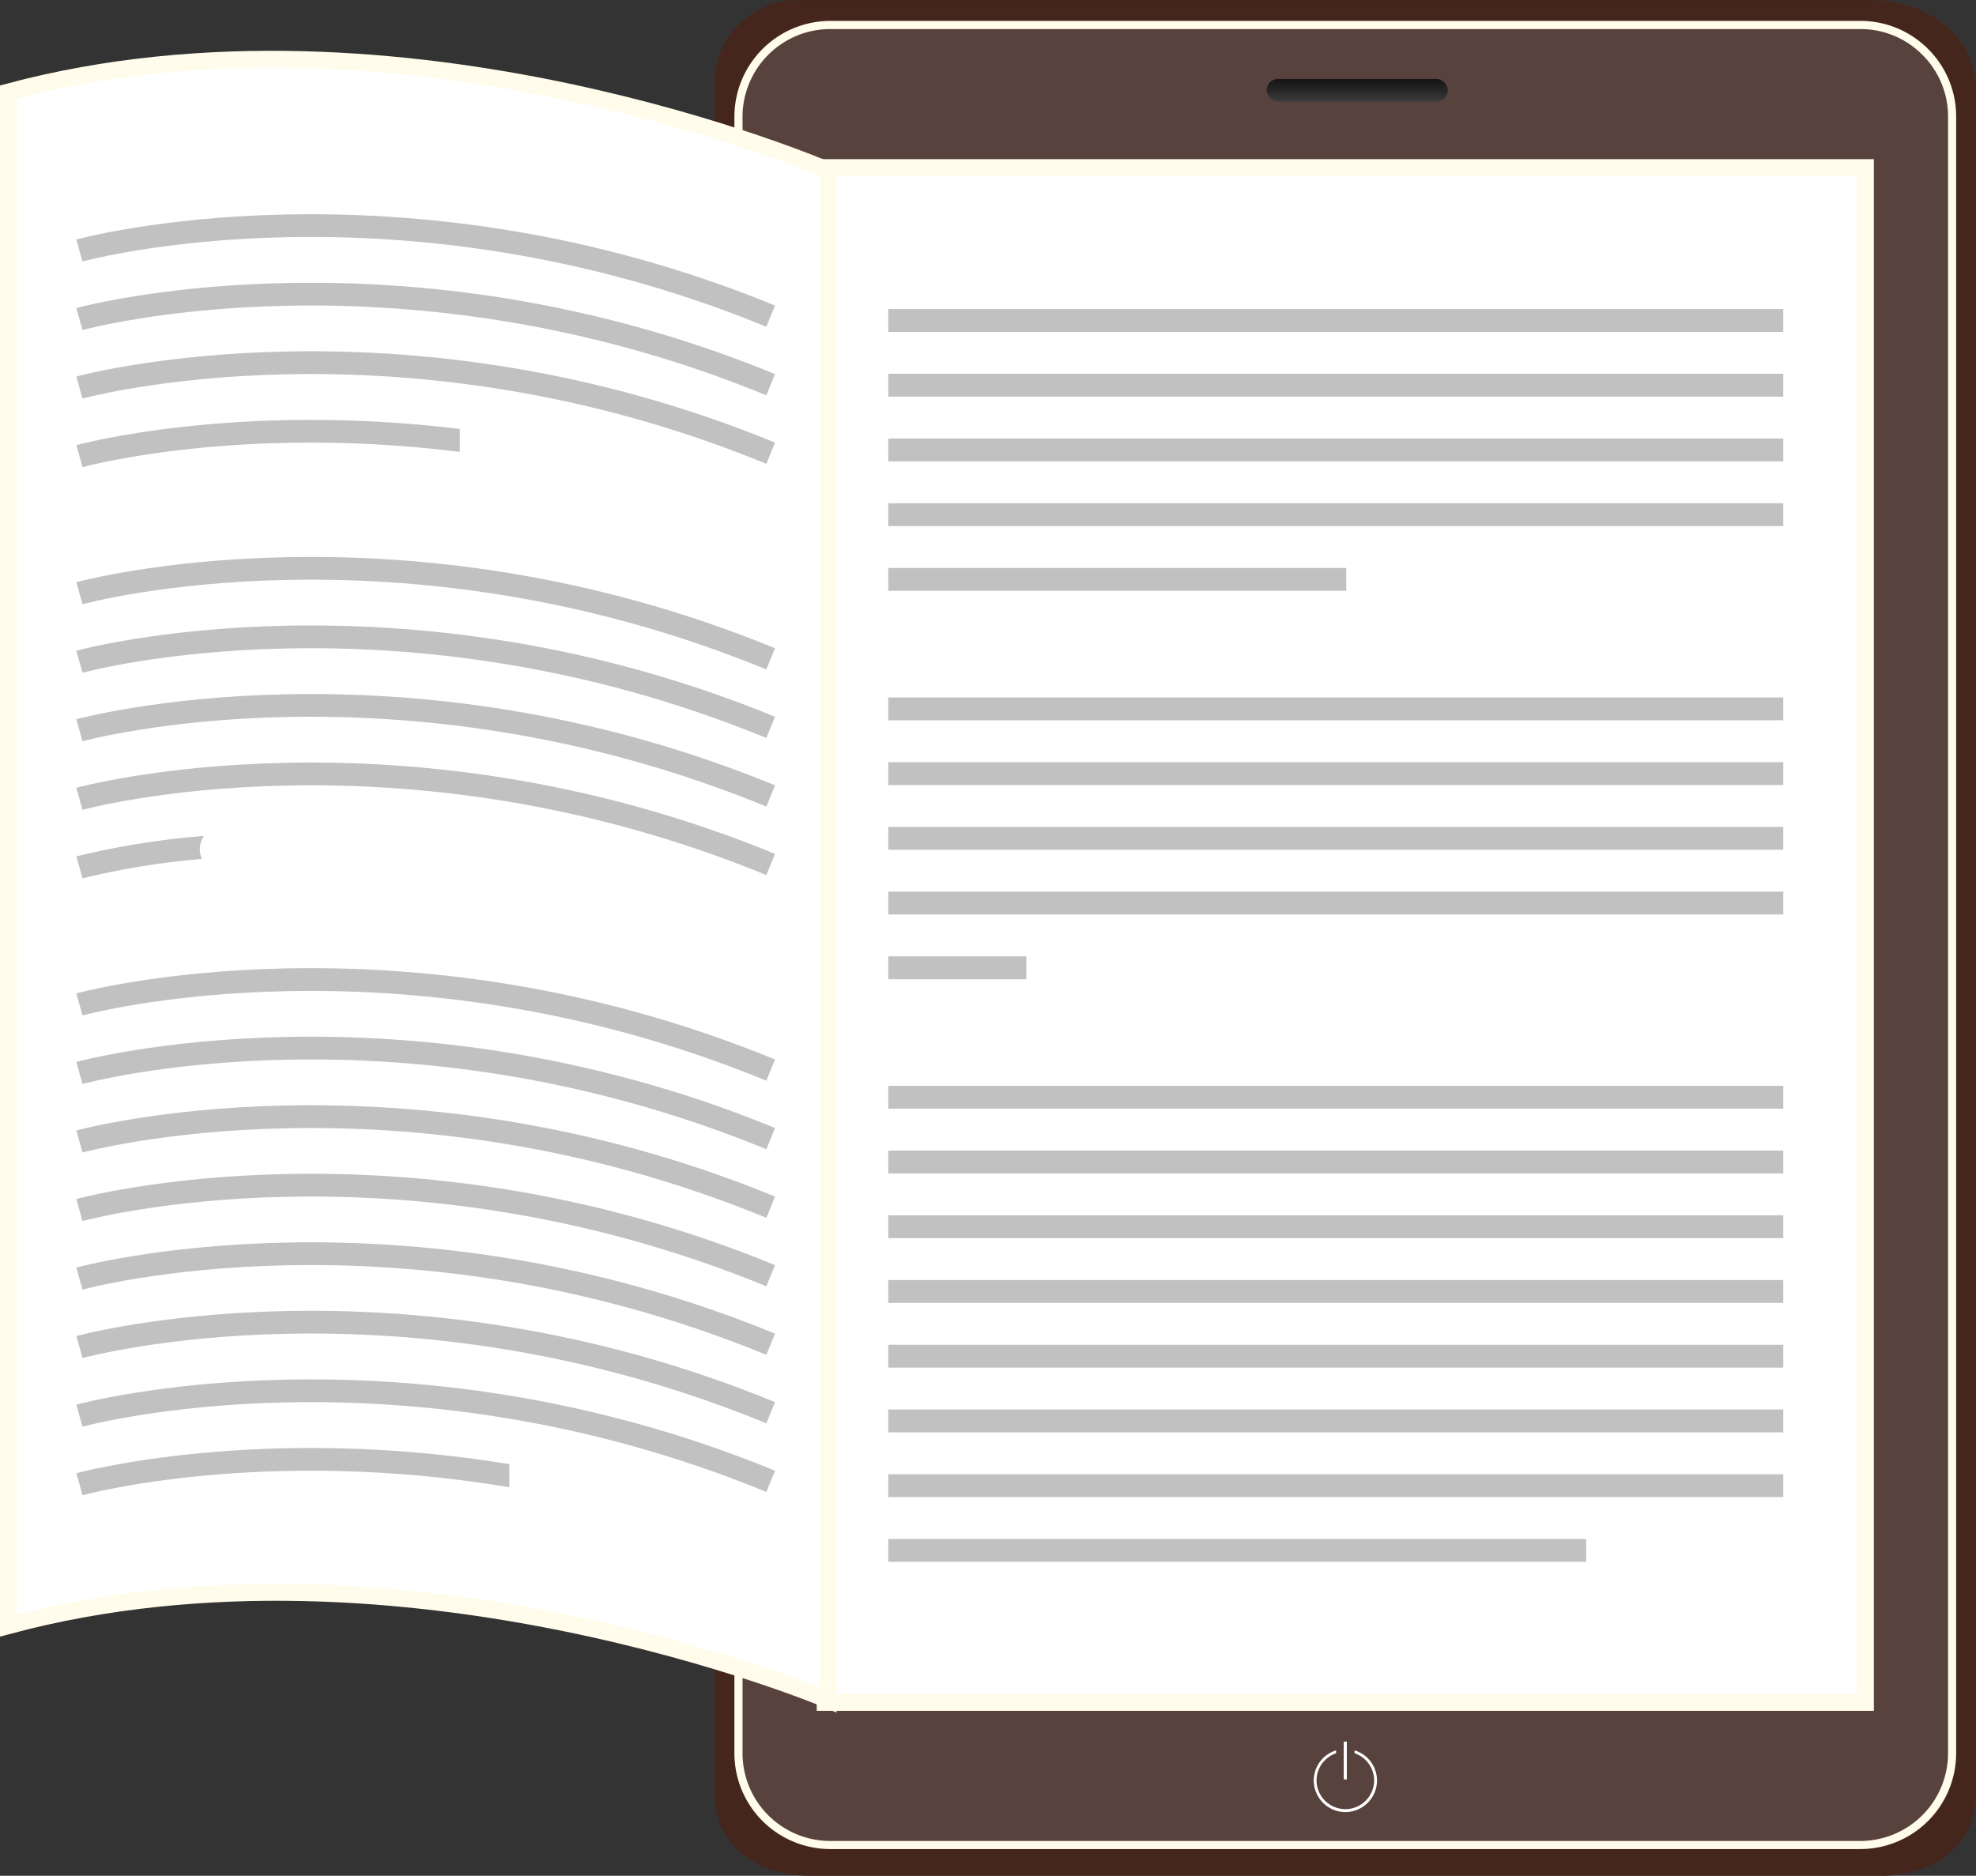 <svg xmlns="http://www.w3.org/2000/svg" xmlns:xlink="http://www.w3.org/1999/xlink" width="116.636" height="110.745" viewBox="0 0 116.636 110.745">
  <rect x="0" y="0" width="116.636" height="110.745" fill="#333333" stroke="none"/>
  <defs>
    <linearGradient id="linear-gradient" x1="-7.801" y1="6.281" x2="-9.288" y2="6.281" gradientUnits="objectBoundingBox">
      <stop offset="0" stop-color="#44261d"/>
      <stop offset="0.035" stop-color="#553b33"/>
      <stop offset="0.109" stop-color="#76645e"/>
      <stop offset="0.184" stop-color="#918582"/>
      <stop offset="0.259" stop-color="#a69f9d"/>
      <stop offset="0.335" stop-color="#b5b2b1"/>
      <stop offset="0.412" stop-color="#bebdbd"/>
      <stop offset="0.491" stop-color="#c1c1c1"/>
      <stop offset="0.562" stop-color="#bdbcbc"/>
      <stop offset="0.643" stop-color="#b3afae"/>
      <stop offset="0.727" stop-color="#a19a98"/>
      <stop offset="0.815" stop-color="#897c78"/>
      <stop offset="0.906" stop-color="#6a564f"/>
      <stop offset="0.997" stop-color="#45271e"/>
      <stop offset="1" stop-color="#44261d"/>
    </linearGradient>
    <linearGradient id="linear-gradient-2" x1="-8.046" y1="5.979" x2="-9.351" y2="6.738" xlink:href="#linear-gradient"/>
    <linearGradient id="linear-gradient-3" x1="0.5" y1="1" x2="0.5" gradientUnits="objectBoundingBox">
      <stop offset="0" stop-color="#3d3c3c"/>
      <stop offset="0.46" stop-color="#282727"/>
      <stop offset="1" stop-color="#141414"/>
    </linearGradient>
  </defs>
  <g id="그룹_2647" data-name="그룹 2647" transform="translate(1632.833 763.995)">
    <g id="그룹_2453" data-name="그룹 2453" transform="translate(-1632.333 -763.995)">
      <path id="패스_3316" data-name="패스 3316" d="M-1533.112-653.25c-3.146,0-5.7-1.739-5.7-4.856V-758.8a4.927,4.927,0,0,1,5.241-5.191h63.058c3.149,0,6.158,2.075,6.156,5.191v100.7c0,3.117-2.55,4.856-5.7,4.856Z" transform="translate(1580.491 763.995)" fill="url(#linear-gradient)"/>
      <path id="패스_3317" data-name="패스 3317" d="M-1531.814-653.4c-3.1,0-5.6-1.718-5.6-4.8V-757.6a4.852,4.852,0,0,1,5.152-5.125h62.008c3.1,0,6.054,2.048,6.054,5.125v99.41c0,3.078-2.51,4.8-5.6,4.8Z" transform="translate(1579.718 763.293)" fill="url(#linear-gradient-2)"/>
      <path id="패스_3318" data-name="패스 3318" d="M-1530.225-653.232a5.418,5.418,0,0,1-5.419-5.417v-96.618a5.418,5.418,0,0,1,5.419-5.417h60.8a5.417,5.417,0,0,1,5.417,5.417v96.618a5.417,5.417,0,0,1-5.417,5.417Z" transform="translate(1578.735 762.159)" fill="#58423d"/>
      <path id="패스_3319" data-name="패스 3319" d="M-1469.725-653.291h-60.8a5.663,5.663,0,0,1-5.659-5.657v-96.618a5.665,5.665,0,0,1,5.659-5.657h60.8a5.619,5.619,0,0,1,4,1.657,5.615,5.615,0,0,1,1.656,4v96.618A5.662,5.662,0,0,1-1469.725-653.291Zm-60.8-107.451a5.184,5.184,0,0,0-5.179,5.177v96.618a5.183,5.183,0,0,0,5.179,5.178h60.8a5.183,5.183,0,0,0,5.178-5.178v-96.618a5.141,5.141,0,0,0-1.517-3.66,5.142,5.142,0,0,0-3.661-1.517Z" transform="translate(1579.033 762.458)" fill="#fffceb"/>
      <rect id="사각형_1346" data-name="사각형 1346" width="61.4" height="90.611" transform="translate(48.208 9.896)" fill="#fff" stroke="#fffceb" stroke-miterlimit="10" stroke-width="1"/>
      <rect id="사각형_1347" data-name="사각형 1347" width="10.696" height="1.337" rx="0.668" transform="translate(74.265 4.662)" fill="url(#linear-gradient-3)"/>
      <g id="그룹_2450" data-name="그룹 2450" transform="translate(77.041 102.824)">
        <path id="패스_3320" data-name="패스 3320" d="M-1457.05-532.116v.17a1.7,1.7,0,0,1,1.154,1.6,1.706,1.706,0,0,1-1.7,1.7,1.705,1.705,0,0,1-1.7-1.7,1.7,1.7,0,0,1,1.152-1.6v-.17a1.861,1.861,0,0,0-1.317,1.774,1.87,1.87,0,0,0,1.867,1.868,1.87,1.87,0,0,0,1.867-1.868A1.861,1.861,0,0,0-1457.05-532.116Z" transform="translate(1459.466 532.633)" fill="#fff"/>
        <rect id="사각형_1348" data-name="사각형 1348" width="0.183" height="2.231" transform="translate(1.775)" fill="#fff"/>
      </g>
      <path id="패스_3321" data-name="패스 3321" d="M-1583.956-659.286s-25.109-10.622-48.377-4.383v-90.542c23.268-6.237,48.377,4.633,48.377,4.633Z" transform="translate(1632.333 759.641)" fill="#fff" stroke="#fffceb" stroke-miterlimit="10" stroke-width="1"/>
      <g id="그룹_2451" data-name="그룹 2451" transform="translate(51.931 18.246)">
        <rect id="사각형_1349" data-name="사각형 1349" width="8.149" height="1.349" transform="translate(0 38.218)" fill="#c1c1c1"/>
        <rect id="사각형_1350" data-name="사각형 1350" width="52.83" height="1.349" fill="#c1c1c1"/>
        <rect id="사각형_1351" data-name="사각형 1351" width="52.83" height="1.349" transform="translate(0 3.822)" fill="#c1c1c1"/>
        <rect id="사각형_1352" data-name="사각형 1352" width="52.83" height="1.349" transform="translate(0 7.644)" fill="#c1c1c1"/>
        <rect id="사각형_1353" data-name="사각형 1353" width="52.83" height="1.349" transform="translate(0 11.465)" fill="#c1c1c1"/>
        <rect id="사각형_1354" data-name="사각형 1354" width="27.033" height="1.349" transform="translate(0 15.286)" fill="#c1c1c1"/>
        <rect id="사각형_1355" data-name="사각형 1355" width="52.83" height="1.348" transform="translate(0 22.931)" fill="#c1c1c1"/>
        <rect id="사각형_1356" data-name="사각형 1356" width="52.83" height="1.35" transform="translate(0 26.753)" fill="#c1c1c1"/>
        <rect id="사각형_1357" data-name="사각형 1357" width="52.83" height="1.347" transform="translate(0 30.575)" fill="#c1c1c1"/>
        <rect id="사각형_1358" data-name="사각형 1358" width="52.83" height="1.348" transform="translate(0 34.397)" fill="#c1c1c1"/>
        <rect id="사각형_1359" data-name="사각형 1359" width="52.83" height="1.348" transform="translate(0 45.862)" fill="#c1c1c1"/>
        <rect id="사각형_1360" data-name="사각형 1360" width="52.83" height="1.35" transform="translate(0 49.683)" fill="#c1c1c1"/>
        <rect id="사각형_1361" data-name="사각형 1361" width="52.83" height="1.348" transform="translate(0 53.505)" fill="#c1c1c1"/>
        <rect id="사각형_1362" data-name="사각형 1362" width="52.83" height="1.349" transform="translate(0 57.327)" fill="#c1c1c1"/>
        <rect id="사각형_1363" data-name="사각형 1363" width="52.83" height="1.349" transform="translate(0 61.148)" fill="#c1c1c1"/>
        <rect id="사각형_1364" data-name="사각형 1364" width="52.83" height="1.349" transform="translate(0 64.97)" fill="#c1c1c1"/>
        <rect id="사각형_1365" data-name="사각형 1365" width="52.83" height="1.348" transform="translate(0 68.793)" fill="#c1c1c1"/>
        <rect id="사각형_1366" data-name="사각형 1366" width="41.196" height="1.347" transform="translate(0 72.615)" fill="#c1c1c1"/>
      </g>
      <g id="그룹_2452" data-name="그룹 2452" transform="translate(4.006 12.649)">
        <path id="패스_3322" data-name="패스 3322" d="M-1582.617-728.969c-21.705-8.915-40.18-3.906-40.364-3.853l-.364-1.3c.188-.053,19.111-5.184,41.241,3.9Z" transform="translate(1623.345 735.612)" fill="#c1c1c1"/>
        <path id="패스_3323" data-name="패스 3323" d="M-1582.617-719.89c-21.705-8.912-40.18-3.9-40.364-3.852l-.364-1.3c.188-.052,19.111-5.184,41.241,3.9Z" transform="translate(1623.345 730.578)" fill="#c1c1c1"/>
        <path id="패스_3324" data-name="패스 3324" d="M-1582.617-710.811c-21.705-8.913-40.18-3.9-40.364-3.853l-.364-1.3c.188-.054,19.111-5.186,41.241,3.9Z" transform="translate(1623.345 725.545)" fill="#c1c1c1"/>
        <path id="패스_3325" data-name="패스 3325" d="M-1582.617-683.57c-21.705-8.914-40.18-3.9-40.364-3.852l-.364-1.3c.188-.052,19.111-5.184,41.241,3.9Z" transform="translate(1623.345 710.445)" fill="#c1c1c1"/>
        <path id="패스_3326" data-name="패스 3326" d="M-1582.617-674.492c-21.705-8.913-40.18-3.9-40.364-3.852l-.364-1.3c.188-.053,19.111-5.184,41.241,3.9Z" transform="translate(1623.345 705.413)" fill="#c1c1c1"/>
        <path id="패스_3327" data-name="패스 3327" d="M-1582.617-665.411c-21.705-8.913-40.18-3.906-40.364-3.853l-.364-1.3c.188-.051,19.111-5.184,41.241,3.9Z" transform="translate(1623.345 700.38)" fill="#c1c1c1"/>
        <path id="패스_3328" data-name="패스 3328" d="M-1582.617-656.333c-21.705-8.913-40.18-3.9-40.364-3.852l-.364-1.3c.188-.053,19.111-5.184,41.241,3.9Z" transform="translate(1623.345 695.347)" fill="#c1c1c1"/>
        <path id="패스_3329" data-name="패스 3329" d="M-1582.617-629.093c-21.705-8.914-40.18-3.9-40.364-3.853l-.364-1.3c.188-.053,19.111-5.184,41.241,3.9Z" transform="translate(1623.345 680.247)" fill="#c1c1c1"/>
        <path id="패스_3330" data-name="패스 3330" d="M-1582.617-620.014c-21.705-8.912-40.18-3.9-40.364-3.852l-.364-1.3c.188-.053,19.111-5.184,41.241,3.9Z" transform="translate(1623.345 675.214)" fill="#c1c1c1"/>
        <path id="패스_3331" data-name="패스 3331" d="M-1582.617-610.933c-21.705-8.913-40.18-3.9-40.364-3.853l-.364-1.3c.188-.054,19.111-5.185,41.241,3.9Z" transform="translate(1623.345 670.181)" fill="#c1c1c1"/>
        <path id="패스_3332" data-name="패스 3332" d="M-1582.617-601.854c-21.705-8.913-40.18-3.9-40.364-3.852l-.364-1.3c.188-.053,19.111-5.185,41.241,3.9Z" transform="translate(1623.345 665.147)" fill="#c1c1c1"/>
        <path id="패스_3333" data-name="패스 3333" d="M-1582.617-592.774c-21.705-8.913-40.18-3.9-40.364-3.852l-.364-1.3c.188-.052,19.111-5.184,41.241,3.9Z" transform="translate(1623.345 660.113)" fill="#c1c1c1"/>
        <path id="패스_3334" data-name="패스 3334" d="M-1582.617-583.7c-21.705-8.912-40.18-3.9-40.364-3.851l-.364-1.3c.188-.054,19.111-5.184,41.241,3.9Z" transform="translate(1623.345 655.081)" fill="#c1c1c1"/>
        <path id="패스_3335" data-name="패스 3335" d="M-1582.617-574.615c-21.705-8.914-40.18-3.9-40.364-3.853l-.364-1.3c.188-.053,19.111-5.184,41.241,3.9Z" transform="translate(1623.345 650.048)" fill="#c1c1c1"/>
        <path id="패스_3336" data-name="패스 3336" d="M-1600.711-707.835c-13.179-1.61-22.5.918-22.634.954l.364,1.3c.13-.036,9.3-2.522,22.271-.9Z" transform="translate(1623.345 720.511)" fill="#c1c1c1"/>
        <path id="패스_3337" data-name="패스 3337" d="M-1615.81-653.256a47.681,47.681,0,0,0-7.535,1.207l.364,1.3a45.3,45.3,0,0,1,7.052-1.147A1.372,1.372,0,0,1-1615.81-653.256Z" transform="translate(1623.345 689.959)" fill="#c1c1c1"/>
        <path id="패스_3338" data-name="패스 3338" d="M-1597.787-571.221c-14.7-2.408-25.416.5-25.557.536l.364,1.3c.139-.037,10.7-2.9,25.194-.471Z" transform="translate(1623.345 645.013)" fill="#c1c1c1"/>
      </g>
    </g>
  </g>
</svg>
